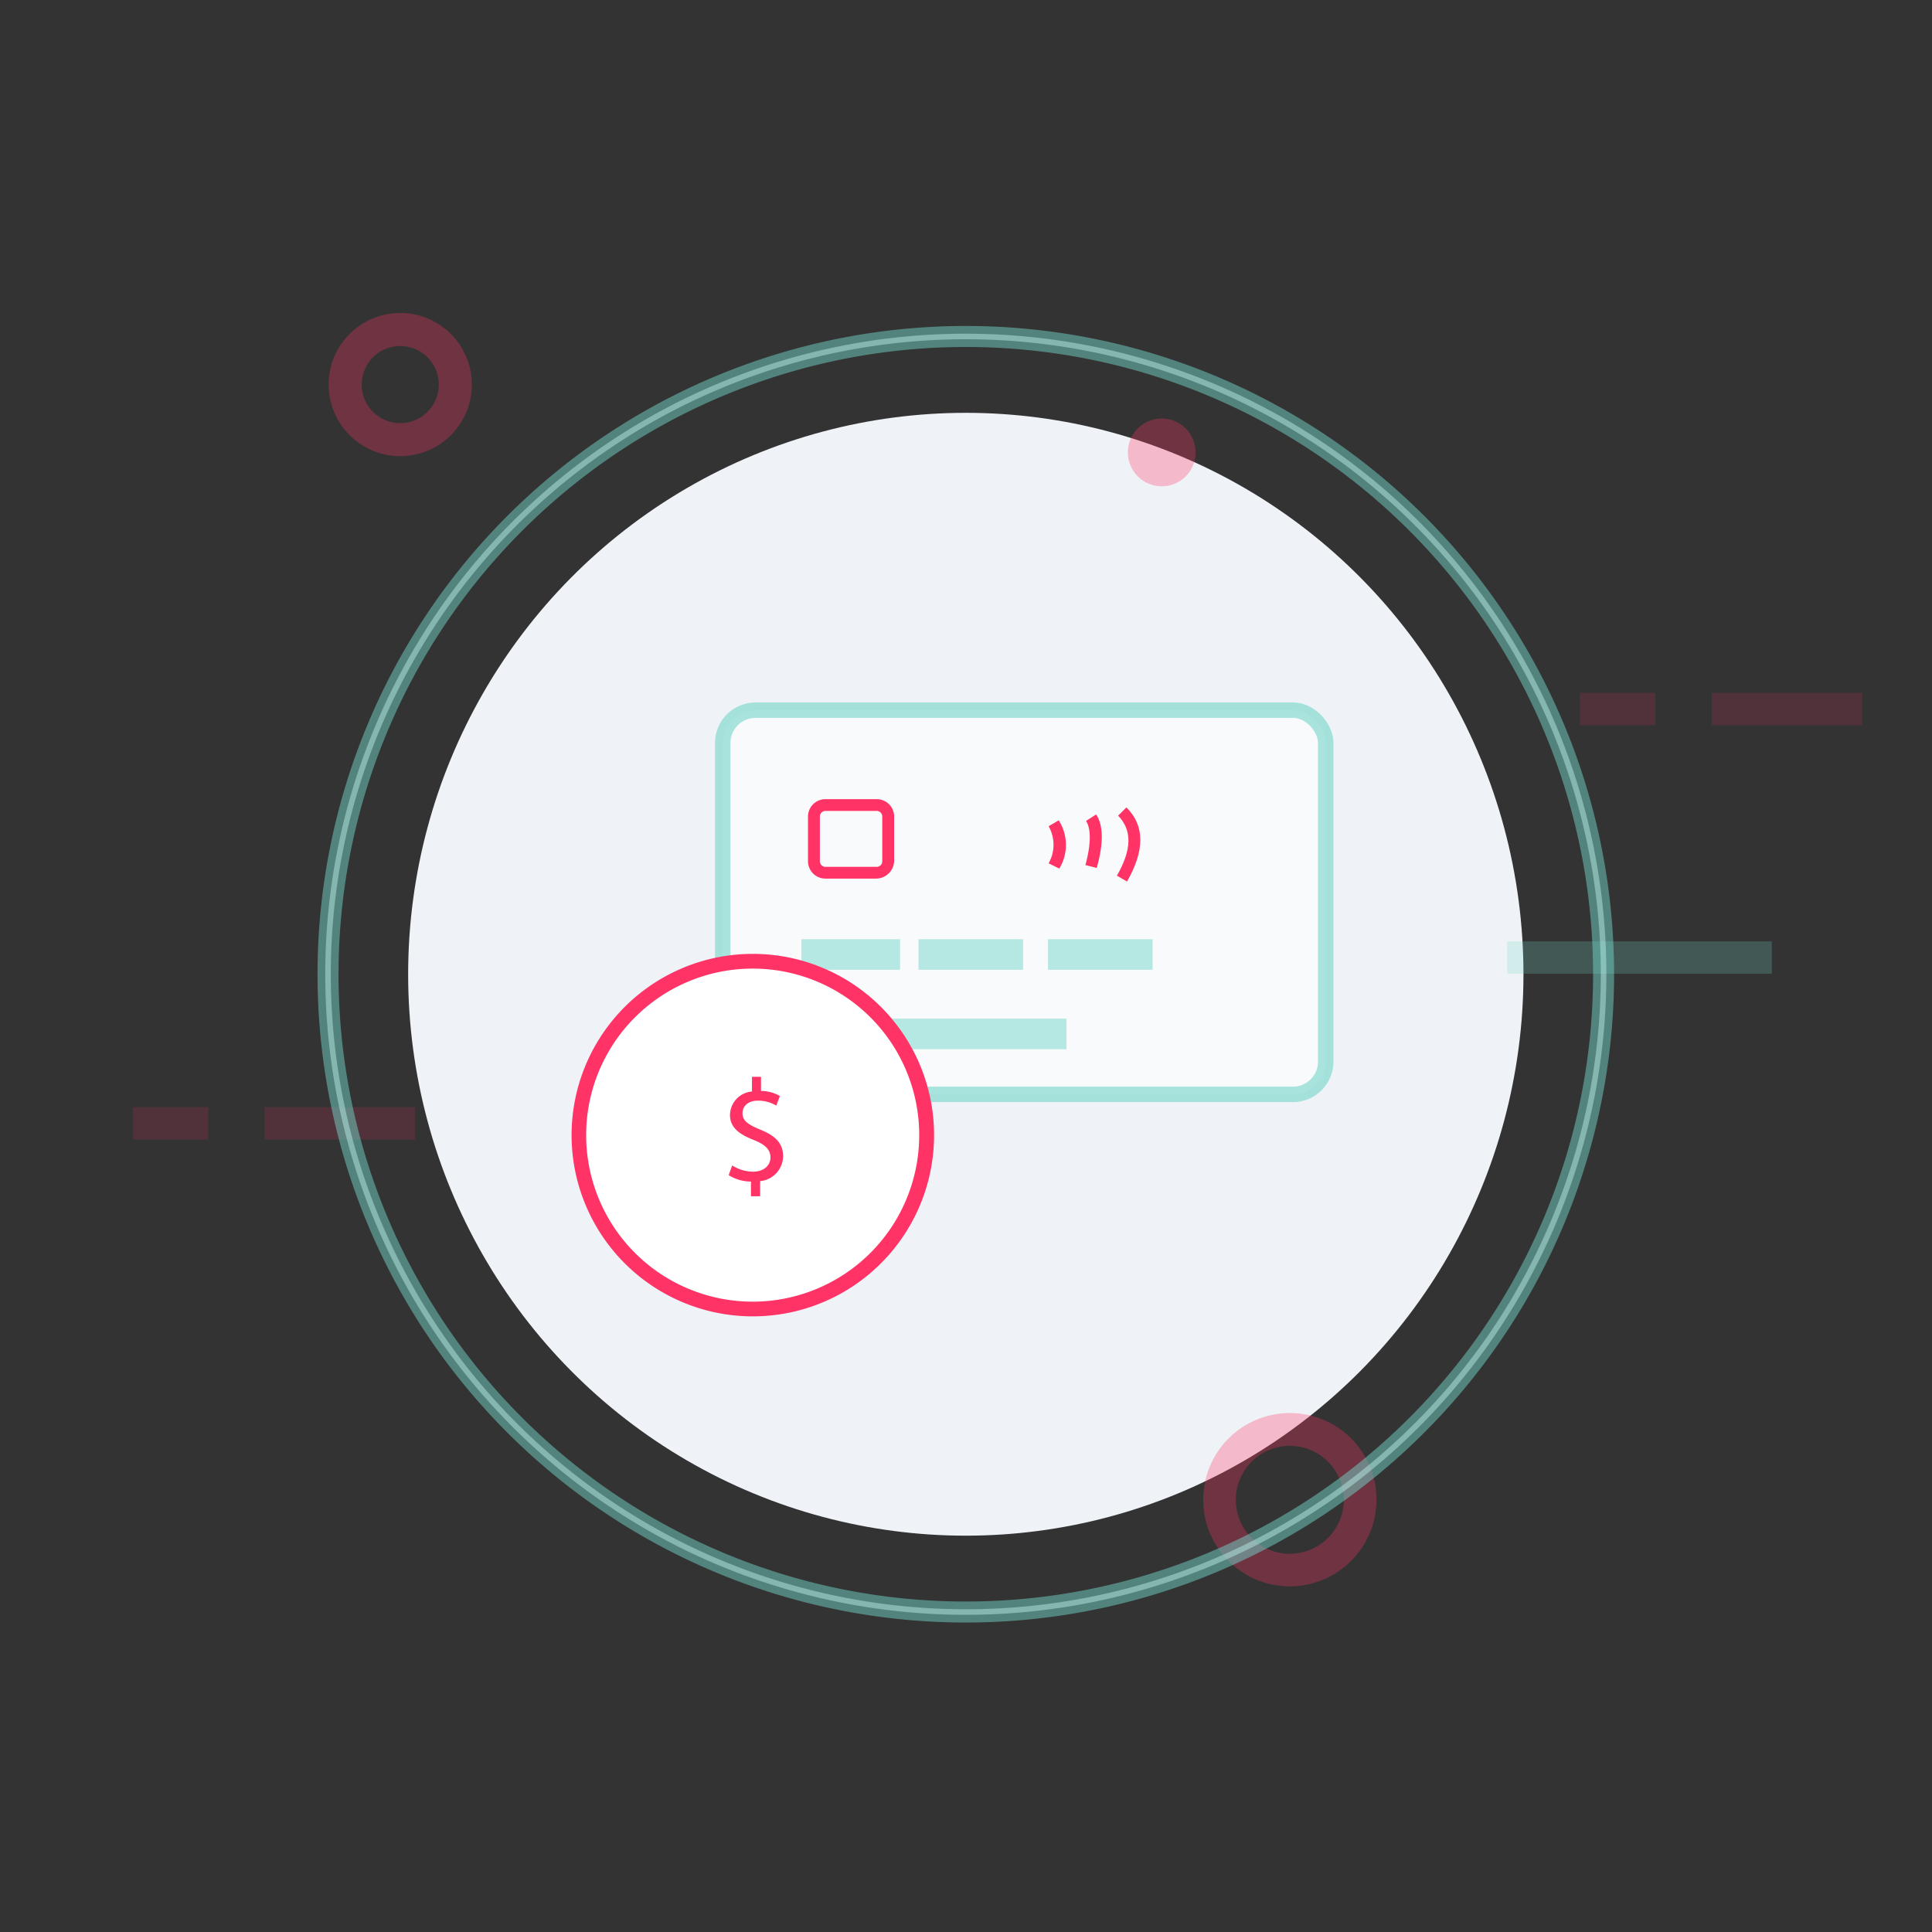 <svg id="Layer_1" data-name="Layer 1" 
    xmlns="http://www.w3.org/2000/svg" width="250" height="250" viewBox="0 0 250 250">
    <rect x="0" y="0" width="250" height="250" fill="#333333" stroke="none"/>
    <title>payment-card-01</title>
    <g id="Artboard">
        <g id="confirm">
            <ellipse id="Oval" cx="124.975" cy="126.068" rx="72.16" ry="72.648" style="fill:#eff3f7"/>
            <g id="Group" style="opacity:0.3">
                <rect id="Rectangle-path" x="221.495" y="89.661" width="19.479" height="4.179" style="fill:#ff3365;opacity:0.5;isolation:isolate"/>
                <rect x="204.449" y="89.661" width="9.743" height="4.179" style="fill:#ff3365;opacity:0.5;isolation:isolate"/>
            </g>
            <g id="Group-2" style="opacity:0.3">
                <rect x="34.243" y="143.268" width="19.479" height="4.179" style="fill:#ff3365;opacity:0.5;isolation:isolate"/>
                <rect x="17.198" y="143.268" width="9.743" height="4.179" style="fill:#ff3365;opacity:0.5;isolation:isolate"/>
            </g>
            <g id="Group-3" style="opacity:0.46">
                <g style="opacity:0.5">
                    <rect x="195.034" y="121.816" width="34.235" height="4.179" style="fill:#72d6c8"/>
                </g>
            </g>
            <path d="M51.791,59.028a9.264,9.264,0,1,1,6.551-2.713A9.264,9.264,0,0,1,51.791,59.028Zm0-14.252a4.988,4.988,0,1,0,4.988,4.988,4.988,4.988,0,0,0-4.988-4.988Z" style="fill:#ff3365;opacity:0.3;isolation:isolate"/>
            <path d="M166.925,205.273A11.213,11.213,0,1,1,178.12,194.041q.001.36-.022.72A11.23,11.23,0,0,1,166.925,205.273ZM166.89,187.092a6.983,6.983,0,1,0,1.34.128,7.094,7.094,0,0,0-1.34-.12Z" style="fill:#ff3365;opacity:0.3;isolation:isolate"/>
            <circle id="Oval-2" cx="150.329" cy="58.54" r="4.388" style="fill:#ff3365;opacity:0.3;isolation:isolate"/>
            <path class="line" opacity="0.5" stroke="#72D6C8" stroke-width="2" stroke-linecap="round" stroke-linejoin="round" d="M124.975,208.955a82.887,82.887,0,1,1,82.887-82.887h0a82.886,82.886,0,0,1-82.886,82.887Zm0-165.056a82.169,82.169,0,1,0,82.169,82.169v0A82.169,82.169,0,0,0,124.975,43.899Z" style="fill:#fff"/>
            <g id="Artboard-2">
                <g id="payment-card">
                    <rect class="draw" x="93.522" y="91.895" width="78.028" height="49.72" rx="4.244" style="fill:#fff;stroke:#72d6c8;opacity:.6;stroke-miterlimit:10;stroke-width:2px"/>
                    <g id="_" data-name=" ">
                        <g id="card">
                            <path d="M137.073,112.396l-1.384-.685a4.843,4.843,0,0,0,0-4.797l1.307-.761A5.892,5.892,0,0,1,137.073,112.396Z" style="fill:#ff3365">
                                <animate id="fir" attributeName="opacity" attributeType="XML" from="0" to="1" dur="1s" begin="0s; fir.end+2s"></animate>
                            </path>
                            <path d="M141.916,112.32l-1.461-.381c.922-3.426.538-5.025.077-5.711l1.307-.838C142.761,106.762,142.838,109.046,141.916,112.32Z" style="fill:#ff3365">
                                <animate id="sec" attributeName="opacity" attributeType="XML" from="0" to="1" dur="1s" begin=".2s; sec.end+2s"></animate>
                            </path>
                            <path d="M145.836,114.072l-1.307-.761c1.922-3.35,1.999-5.863.154-7.766l1.076-1.066C148.143,106.838,148.143,110.036,145.836,114.072Z" style="fill:#ff3365">
                                <animate id="third" attributeName="opacity" attributeType="XML" from="0" to="1" dur="1s" begin=".6s; third.end+2s"></animate>
                            </path>
                            <rect id="Rectangle-2" x="103.709" y="121.533" width="12.761" height="3.959" style="fill:#72d6c8;opacity:0.5;isolation:isolate"/>
                            <rect id="Rectangle-3" x="118.853" y="121.533" width="13.53" height="3.959" style="fill:#72d6c8;opacity:0.5;isolation:isolate"/>
                            <rect id="Rectangle-5" x="103.709" y="131.812" width="34.286" height="3.959" style="fill:#72d6c8;opacity:0.5;isolation:isolate"/>
                            <rect id="Rectangle-4" x="135.612" y="121.533" width="13.53" height="3.959" style="fill:#72d6c8;opacity:0.5;isolation:isolate"/>
                            <path d="M113.395,113.691H106.861a2.254,2.254,0,0,1-2.306-2.201c-.001-.028-.001-.055,0-.083V105.696a2.254,2.254,0,0,1,2.224-2.285c.028,0,.055,0,.083,0h6.534a2.254,2.254,0,0,1,2.306,2.202c.001.028.001.055,0,.083v5.711A2.353,2.353,0,0,1,113.395,113.691Zm-6.534-8.756a.723.723,0,0,0-.769.761v5.711a.723.723,0,0,0,.769.761h6.534a.723.723,0,0,0,.769-.761V105.696a.723.723,0,0,0-.769-.761Z" style="fill:#ff3365"/>
                        </g>
                        <ellipse id="Oval-2-2" data-name="Oval" cx="97.192" cy="146.885" rx="22.678" ry="22.462" style="fill:#fff"/>
                        <path d="M97.192,170.336a23.453,23.453,0,1,1,23.677-23.451A23.453,23.453,0,0,1,97.192,170.336Zm0-44.999a21.549,21.549,0,1,0,21.755,21.548A21.549,21.549,0,0,0,97.192,125.337Z" style="fill:#ff3365"/>
                        <path d="M97.173,154.795v-1.901a5.48,5.48,0,0,1-2.881-.829l.452-1.261a5.026,5.026,0,0,0,2.712.81c1.337,0,2.241-.772,2.241-1.846,0-1.035-.734-1.676-2.128-2.24-1.92-.754-3.107-1.62-3.107-3.258a3.088,3.088,0,0,1,2.843-3.031v-1.902h1.167v1.827a5.028,5.028,0,0,1,2.448.658l-.471,1.243a4.55,4.55,0,0,0-2.372-.641c-1.45,0-1.996.866-1.996,1.62,0,.979.697,1.469,2.335,2.147,1.94.79,2.918,1.77,2.918,3.445a3.276,3.276,0,0,1-2.975,3.201v1.958Z" style="fill:#ff3365"/>
                    </g>
                </g>
            </g>
        </g>
    </g>
</svg>